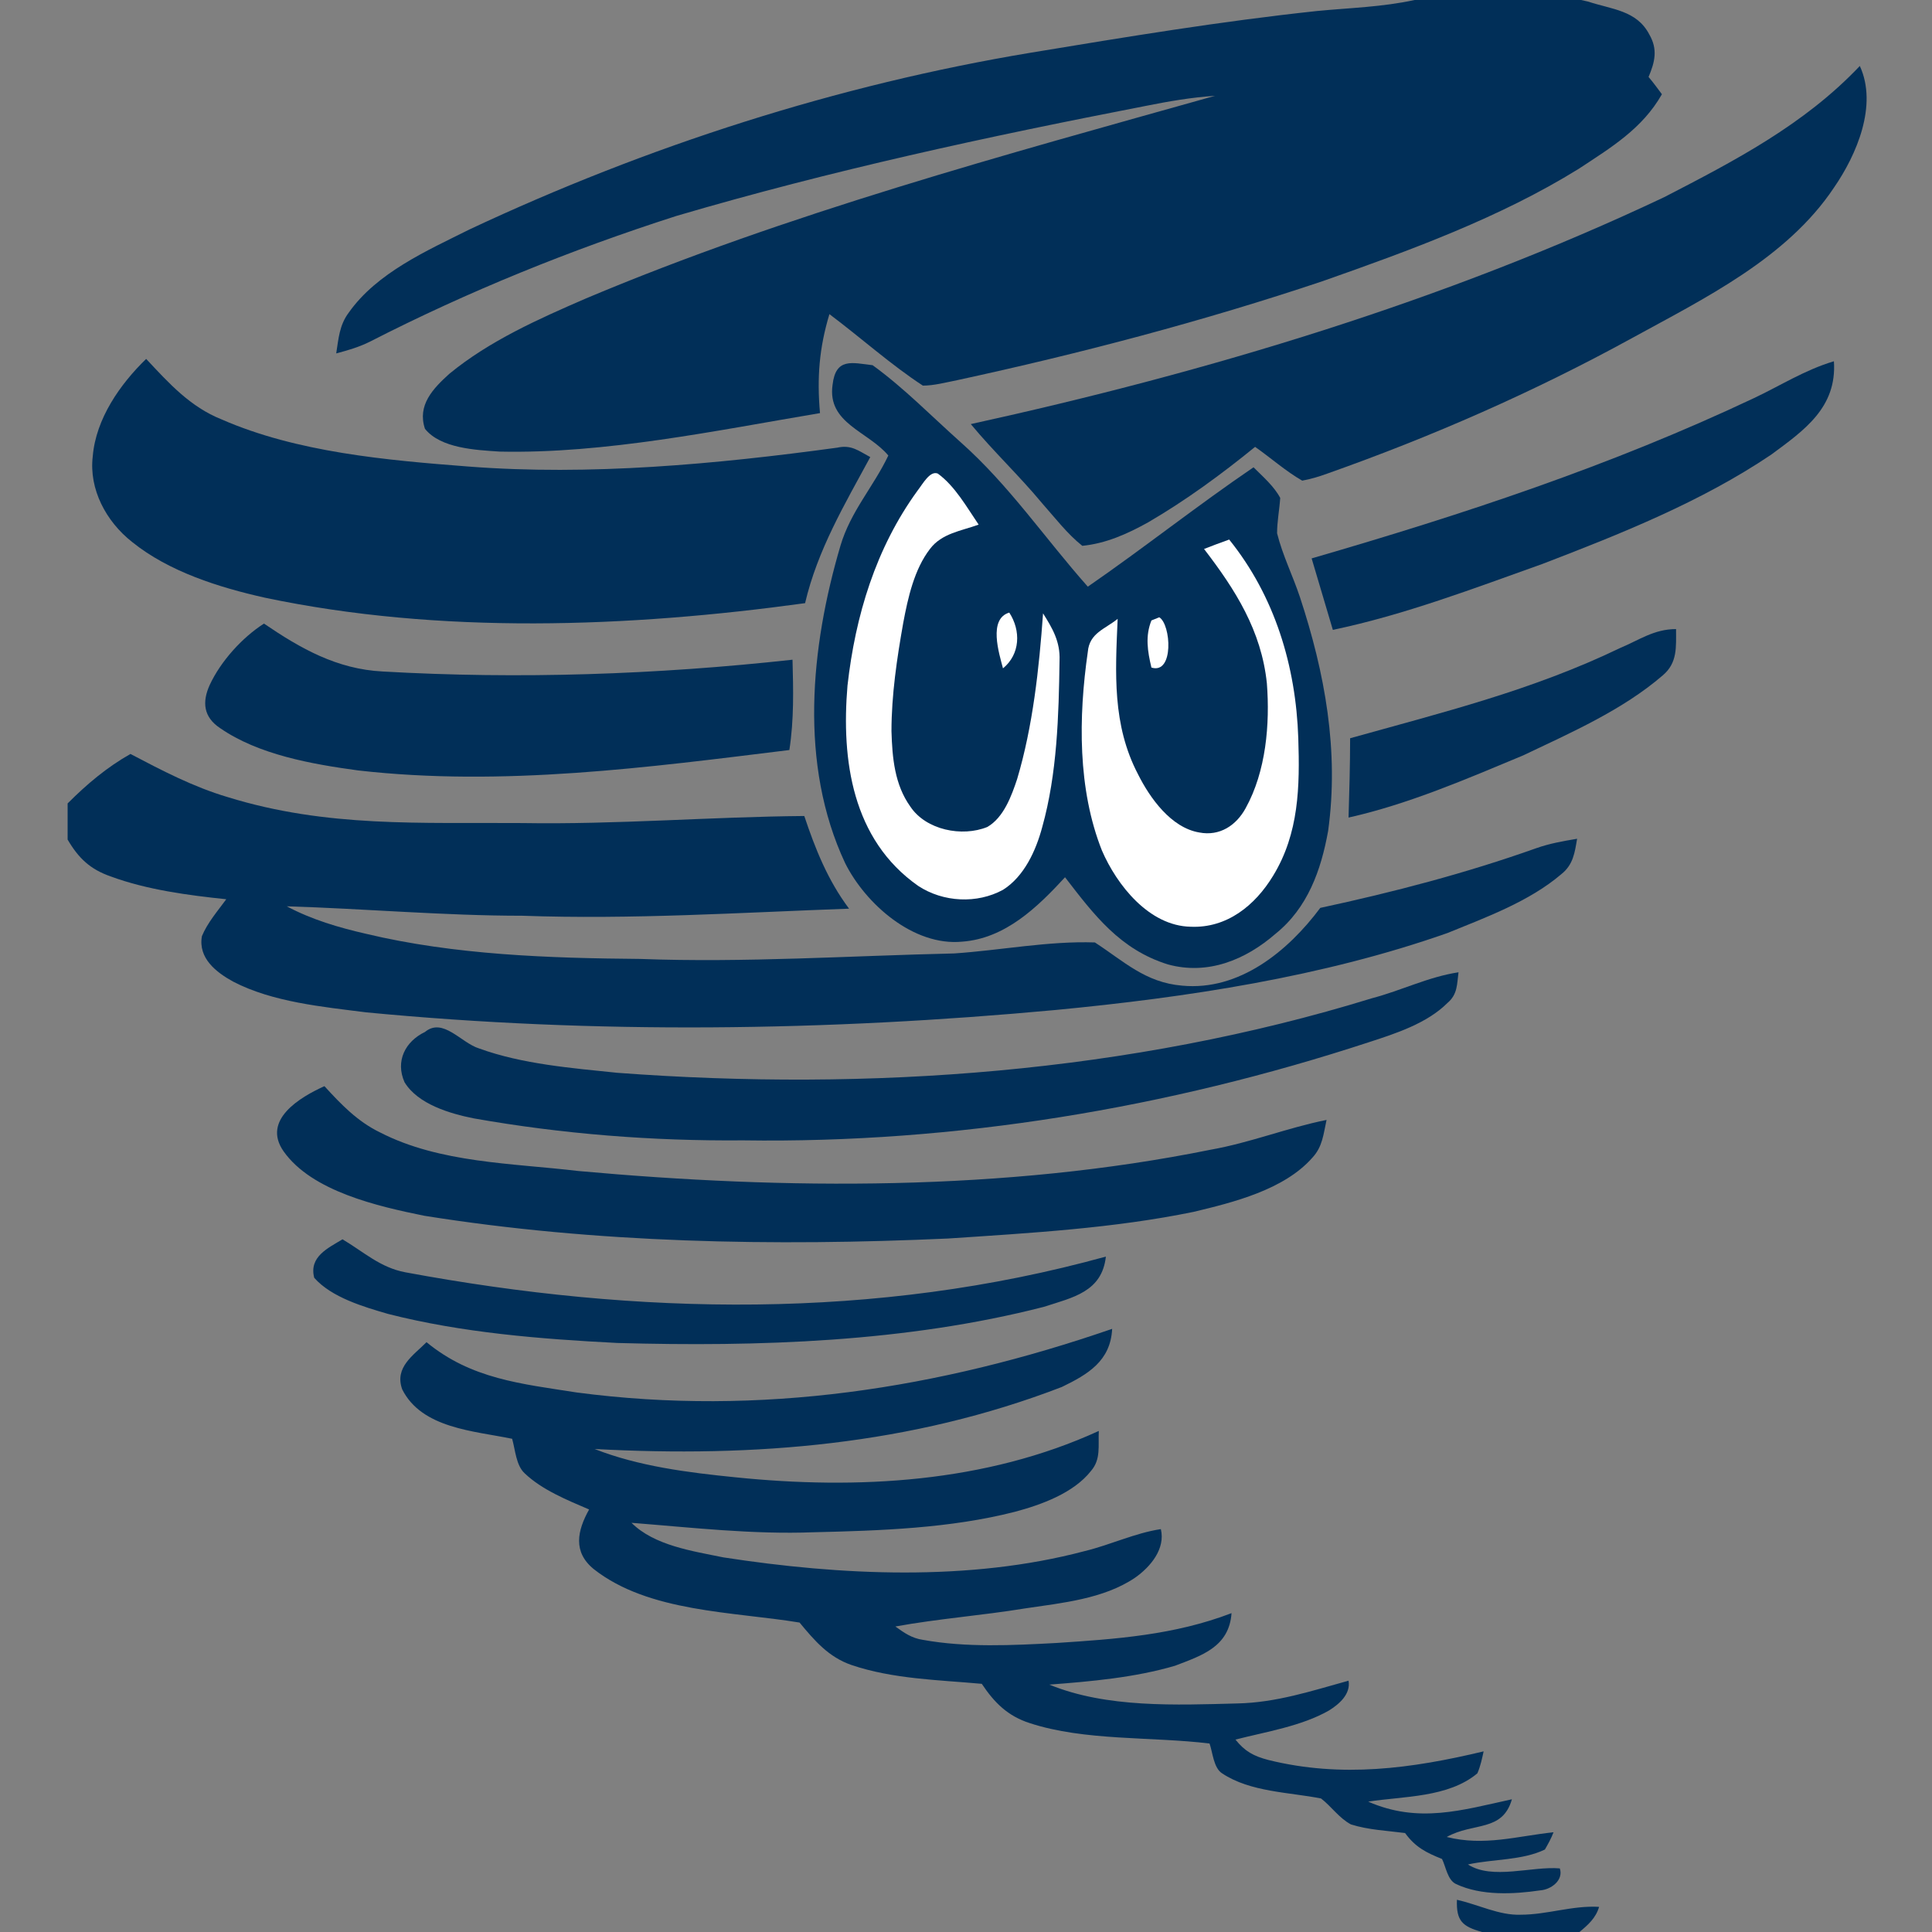 <?xml version="1.0" encoding="UTF-8"?>
<svg width="200px" height="200px" viewBox="0 0 200 200" version="1.1" xmlns="http://www.w3.org/2000/svg" xmlns:xlink="http://www.w3.org/1999/xlink">
    <rect x="0" y="0" width="200" height="200" fill="#808080" stroke="none"/>
    <!-- Generator: Sketch 51.3 (57544) - http://www.bohemiancoding.com/sketch -->
    <title>centenary-nj</title>
    <desc>Created with Sketch.</desc>
    <defs></defs>
    <g id="centenary-nj" stroke="none" stroke-width="1" fill="none" fill-rule="evenodd">
        <g id="centenary-nj_BGL">
            <g id="centenary-nj" transform="translate(7, 0)">
                <path d="M139.431,0 L156.667,0 L157.398,0.163 C159.837,0.976 162.439,1.057 163.74,3.577 C164.634,5.122 164.309,6.423 163.659,7.967 C164.146,8.537 164.553,9.106 165.041,9.756 C163.008,13.333 159.756,15.285 156.423,17.48 C148.293,22.52 138.943,25.935 129.919,29.106 C117.561,33.252 104.878,36.585 92.114,39.35 C90.894,39.593 89.675,39.919 88.537,39.919 C85.285,37.805 82.114,34.959 78.862,32.52 C77.805,36.016 77.561,39.106 77.886,42.764 C67.236,44.553 55.61,46.992 44.715,46.748 C42.276,46.585 38.618,46.423 36.992,44.39 C36.179,41.951 37.805,40.244 39.512,38.699 C43.659,35.285 48.78,33.008 53.659,30.894 C74.472,22.114 97.073,16.016 118.78,9.919 C116.341,10.081 113.984,10.488 111.545,10.976 C95.203,14.146 79.024,17.642 63.008,22.358 C52.114,25.854 41.463,30.163 31.301,35.366 C30.163,35.935 29.024,36.26 27.805,36.585 C28.049,35.041 28.13,33.659 29.106,32.358 C32.033,28.211 37.236,25.935 41.626,23.74 C60,15.122 79.675,8.78 99.756,5.447 C109.593,3.821 119.431,2.195 129.35,1.138 C132.683,0.813 136.098,0.732 139.431,0 Z" id="Shape" fill="#012F58" fill-rule="nonzero"></path>
                <path d="M185.528,6.829 C187.398,10.894 185.203,16.016 182.846,19.431 C177.967,26.748 169.431,30.894 161.87,35.041 C151.789,40.569 141.22,45.203 130.407,49.024 C129.512,49.35 128.699,49.593 127.805,49.756 C126.098,48.78 124.553,47.398 122.927,46.26 C119.431,49.106 115.772,51.789 111.87,54.065 C109.675,55.285 107.48,56.26 105.041,56.504 C103.496,55.285 102.195,53.577 100.894,52.114 C98.537,49.268 95.854,46.748 93.496,43.902 C117.967,38.537 142.602,31.138 165.285,20.407 C172.52,16.667 179.756,12.927 185.528,6.829 Z" id="Shape" fill="#012F58" fill-rule="nonzero"></path>
                <path d="M8.13,37.154 C10.488,39.675 12.683,42.114 15.935,43.415 C23.74,46.829 33.008,47.642 41.463,48.293 C54.065,49.268 67.154,48.049 79.675,46.341 C81.138,46.016 81.87,46.667 83.089,47.317 C80.407,52.276 77.642,56.911 76.341,62.439 C58.049,64.959 38.537,65.691 20.407,61.87 C15.691,60.813 10.488,59.187 6.667,56.098 C3.984,53.984 2.195,50.65 2.602,47.236 C2.927,43.333 5.447,39.756 8.13,37.154 Z" id="Shape" fill="#012F58" fill-rule="nonzero"></path>
                <path d="M83.333,37.805 C86.585,40.163 89.431,43.089 92.439,45.772 C97.48,50.244 101.138,55.691 105.61,60.732 C111.382,56.748 116.911,52.358 122.764,48.374 C123.74,49.35 124.878,50.325 125.528,51.545 C125.447,52.764 125.203,53.984 125.203,55.203 C125.772,57.48 126.829,59.593 127.561,61.789 C130.163,69.675 131.626,77.724 130.488,86.016 C129.756,90.081 128.374,93.984 125.041,96.667 C121.951,99.35 118.049,100.976 113.902,99.837 C108.943,98.293 106.26,94.715 103.252,90.813 C100.407,93.902 97.073,97.154 92.602,97.48 C87.561,97.967 82.602,93.577 80.488,89.35 C75.691,79.106 76.911,66.992 80,56.504 C81.057,52.927 83.415,50.407 84.959,47.154 C82.846,44.634 78.618,43.821 79.187,39.837 C79.512,36.992 81.22,37.561 83.333,37.805 Z" id="Shape" fill="#012F58" fill-rule="nonzero"></path>
                <path d="M182.846,37.398 C183.171,42.195 179.756,44.553 176.341,47.073 C169.106,51.951 160.732,55.285 152.683,58.374 C145.61,60.894 138.374,63.659 130.976,65.203 C130.244,62.764 129.512,60.244 128.78,57.805 C144.472,53.252 159.756,48.211 174.553,41.22 C177.317,39.919 179.837,38.293 182.846,37.398 Z" id="Shape" fill="#012F58" fill-rule="nonzero"></path>
                <path d="M90.081,49.024 C91.87,50.325 93.089,52.52 94.309,54.309 C92.52,54.959 90.488,55.203 89.268,56.829 C87.642,58.943 86.992,61.87 86.504,64.472 C85.854,68.13 85.285,71.951 85.285,75.691 C85.366,78.455 85.61,81.22 87.236,83.496 C88.862,85.935 92.602,86.667 95.203,85.61 C96.911,84.634 97.724,82.358 98.293,80.65 C99.919,75.203 100.569,69.187 100.976,63.496 C101.951,65.041 102.764,66.423 102.683,68.374 C102.602,74.065 102.439,80.081 100.894,85.61 C100.244,88.049 99.024,90.732 96.829,92.114 C94.146,93.577 90.65,93.415 88.049,91.707 C81.22,86.911 80.081,78.699 80.732,70.976 C81.545,63.74 83.659,56.748 87.967,50.813 C88.537,50.081 89.268,48.699 90.081,49.024 Z" id="Shape" fill="#FFFFFF" fill-rule="nonzero"></path>
                <path d="M120.244,55.854 C124.959,61.707 127.154,68.943 127.398,76.423 C127.561,81.382 127.48,86.26 124.797,90.65 C122.927,93.74 120,96.098 116.26,95.935 C111.951,95.854 108.618,91.626 107.073,88.049 C104.553,81.707 104.634,74.228 105.61,67.48 C105.772,65.528 107.398,65.122 108.699,64.065 C108.455,69.675 108.13,75.041 110.813,80.163 C112.033,82.602 114.228,85.691 117.154,86.179 C119.268,86.585 120.976,85.447 121.951,83.659 C124.065,79.837 124.472,74.959 124.146,70.732 C123.577,65.285 120.894,61.057 117.642,56.829 C118.455,56.504 119.35,56.179 120.244,55.854 Z" id="Shape" fill="#FFFFFF" fill-rule="nonzero"></path>
                <path d="M97.48,63.415 C98.699,65.285 98.618,67.724 96.829,69.187 C96.423,67.642 95.285,64.065 97.48,63.415 Z" id="Shape" fill="#FFFFFF" fill-rule="nonzero"></path>
                <path d="M112.195,64.228 L113.008,63.902 C114.228,64.634 114.553,69.837 112.195,69.106 C111.789,67.398 111.545,65.854 112.195,64.228 Z" id="Shape" fill="#FFFFFF" fill-rule="nonzero"></path>
                <path d="M20.325,64.553 C24.146,67.154 27.886,69.268 32.602,69.512 C46.748,70.325 60.976,69.837 75.041,68.293 C75.122,71.382 75.203,74.472 74.715,77.642 C60.163,79.431 45.041,81.463 30.081,79.756 C25.285,79.106 19.756,78.13 15.772,75.366 C14.065,74.228 13.902,72.683 14.715,70.894 C15.854,68.455 18.049,66.016 20.325,64.553 Z" id="Shape" fill="#012F58" fill-rule="nonzero"></path>
                <path d="M166.504,65.122 C166.504,66.992 166.667,68.618 165.122,69.919 C160.976,73.496 155.61,75.854 150.65,78.211 C144.797,80.65 138.78,83.252 132.602,84.634 C132.683,81.87 132.764,79.187 132.764,76.423 C142.358,73.74 151.626,71.463 160.732,67.073 C162.683,66.26 164.228,65.122 166.504,65.122 Z" id="Shape" fill="#012F58" fill-rule="nonzero"></path>
                <path d="M6.504,78.049 C9.756,79.756 13.008,81.463 16.585,82.52 C26.829,85.691 36.585,85.122 47.073,85.203 C56.829,85.366 66.585,84.553 76.26,84.472 C77.398,87.886 78.699,91.138 80.894,94.065 C69.593,94.472 58.374,95.203 47.073,94.797 C38.943,94.797 30.813,94.065 22.683,93.821 C25.285,95.203 28.049,96.016 30.894,96.667 C40.081,98.862 49.837,99.187 59.268,99.268 C70.081,99.675 80.976,98.943 91.789,98.699 C96.585,98.374 101.545,97.398 106.341,97.561 C109.35,99.512 111.545,101.707 115.366,102.033 C121.301,102.602 126.341,98.455 129.675,93.984 C137.236,92.358 144.715,90.407 152.033,87.805 C153.415,87.317 154.797,87.073 156.26,86.829 C156.016,88.293 155.854,89.512 154.634,90.488 C151.301,93.333 146.829,94.959 142.846,96.585 C129.919,101.138 115.854,103.252 102.276,104.553 C78.618,106.748 54.553,107.073 30.894,104.797 C26.423,104.228 21.22,103.74 17.154,101.626 C15.366,100.65 13.496,99.187 13.902,96.911 C14.472,95.528 15.528,94.309 16.423,93.089 C12.52,92.683 8.211,92.114 4.472,90.732 C2.358,90 1.138,88.862 -1.42108547e-14,86.911 L-1.42108547e-14,83.171 C2.033,81.138 4.065,79.431 6.504,78.049 Z" id="Shape" fill="#012F58" fill-rule="nonzero"></path>
                <path d="M143.984,100.65 C143.821,101.87 143.902,102.927 142.846,103.821 C140.732,105.935 137.48,106.992 134.715,107.886 C113.902,114.715 91.87,118.374 69.919,118.049 C60.569,118.13 51.22,117.398 42.033,115.772 C39.593,115.285 36.26,114.309 34.878,112.033 C33.902,109.837 34.959,107.805 36.992,106.829 C38.862,105.285 40.732,107.967 42.602,108.537 C47.073,110.163 52.195,110.569 56.911,111.057 C83.008,113.008 110,111.057 135.041,103.333 C138.13,102.52 140.813,101.138 143.984,100.65 Z" id="Shape" fill="#012F58" fill-rule="nonzero"></path>
                <path d="M26.585,112.439 C28.293,114.309 30,116.098 32.358,117.236 C38.537,120.407 46.016,120.407 52.846,121.22 C74.309,123.171 96.992,123.333 118.293,119.024 C122.439,118.293 126.26,116.748 130.325,115.935 C130,117.398 129.919,118.699 128.862,119.837 C125.935,123.171 120.65,124.472 116.585,125.447 C108.293,127.154 99.675,127.642 91.138,128.211 C73.089,129.024 54.715,128.699 36.911,125.854 C32.114,124.878 25.285,123.333 22.358,119.187 C20.081,115.935 24.065,113.577 26.585,112.439 Z" id="Shape" fill="#012F58" fill-rule="nonzero"></path>
                <path d="M28.455,128.293 C30.65,129.593 32.358,131.22 34.959,131.707 C59.024,136.179 83.659,136.667 107.48,130.081 C107.073,133.74 104.065,134.309 101.057,135.285 C86.829,138.943 71.463,139.431 56.911,139.024 C48.943,138.618 40.813,137.967 33.171,136.016 C30.65,135.285 27.317,134.309 25.528,132.276 C24.959,130.081 26.992,129.187 28.455,128.293 Z" id="Shape" fill="#012F58" fill-rule="nonzero"></path>
                <path d="M108.13,137.561 C107.967,140.894 105.61,142.276 102.927,143.577 C87.317,149.593 71.138,150.894 54.553,150 C59.106,151.789 64.228,152.439 69.106,152.927 C81.789,154.228 95.041,153.496 106.748,148.13 C106.667,149.675 106.992,151.057 105.935,152.276 C104.146,154.553 100.813,155.772 98.049,156.504 C91.382,158.211 84.146,158.455 77.236,158.618 C70.894,158.862 64.634,158.13 58.374,157.642 C60.732,160 64.715,160.569 67.886,161.22 C80,163.089 93.333,163.74 105.285,160.569 C107.967,159.919 110.488,158.699 113.171,158.293 C113.659,160.325 112.114,162.195 110.488,163.333 C107.236,165.528 102.927,165.935 99.106,166.504 C94.634,167.236 90.163,167.561 85.691,168.374 C86.585,169.024 87.398,169.593 88.537,169.756 C93.008,170.569 97.805,170.325 102.358,170.081 C108.537,169.675 114.553,169.268 120.488,166.992 C120.244,170.488 117.398,171.382 114.634,172.439 C110.488,173.659 105.935,174.065 101.626,174.39 C107.561,176.829 114.797,176.504 121.057,176.341 C125.122,176.26 128.78,175.041 132.602,173.984 C132.846,175.366 131.626,176.423 130.569,177.073 C127.724,178.699 124.065,179.268 120.894,180.081 C121.87,181.301 122.764,181.789 124.309,182.195 C131.87,184.065 139.106,183.089 146.585,181.301 C146.423,182.033 146.26,182.846 145.935,183.577 C142.927,186.098 138.293,185.935 134.634,186.504 C139.837,188.78 144.309,187.398 149.512,186.26 C148.537,189.675 145.528,188.618 142.764,190.163 C146.667,191.138 150,190.081 153.821,189.675 C153.577,190.325 153.252,190.894 152.927,191.463 C150.569,192.602 147.561,192.439 144.959,193.008 C147.48,194.634 151.545,193.171 154.472,193.415 C154.878,194.634 153.577,195.61 152.439,195.691 C149.675,196.098 146.341,196.26 143.74,195.041 C142.846,194.634 142.683,193.252 142.276,192.439 C140.65,191.789 139.512,191.22 138.455,189.756 C136.585,189.512 134.634,189.431 132.846,188.862 C131.626,188.211 130.813,186.992 129.756,186.179 C126.504,185.528 122.439,185.528 119.512,183.577 C118.618,183.008 118.537,181.382 118.211,180.488 C112.195,179.756 105.285,180.244 99.593,178.374 C97.317,177.642 95.935,176.26 94.634,174.309 C90.163,173.902 85.447,173.821 81.138,172.358 C78.78,171.545 77.317,169.837 75.772,167.967 C68.862,166.829 60.163,166.911 54.472,162.439 C52.276,160.65 52.764,158.455 53.984,156.26 C51.707,155.285 49.106,154.228 47.317,152.52 C46.423,151.707 46.341,150.081 46.016,148.943 C42.114,148.13 36.667,147.886 34.634,143.821 C33.821,141.545 35.772,140.325 37.154,138.943 C41.789,142.764 46.992,143.252 52.683,144.146 C71.707,146.667 90.244,143.74 108.13,137.561 Z" id="Shape" fill="#012F58" fill-rule="nonzero"></path>
                <path d="M143.821,196.667 C146.016,197.154 148.211,198.293 150.407,198.211 C153.171,198.211 155.772,197.236 158.537,197.398 C158.211,198.537 157.398,199.268 156.504,200 L146.423,200 C144.39,199.431 143.74,198.862 143.821,196.667 Z" id="Shape" fill="#012F58" fill-rule="nonzero"></path>
            </g>
        </g>
    </g>
</svg>